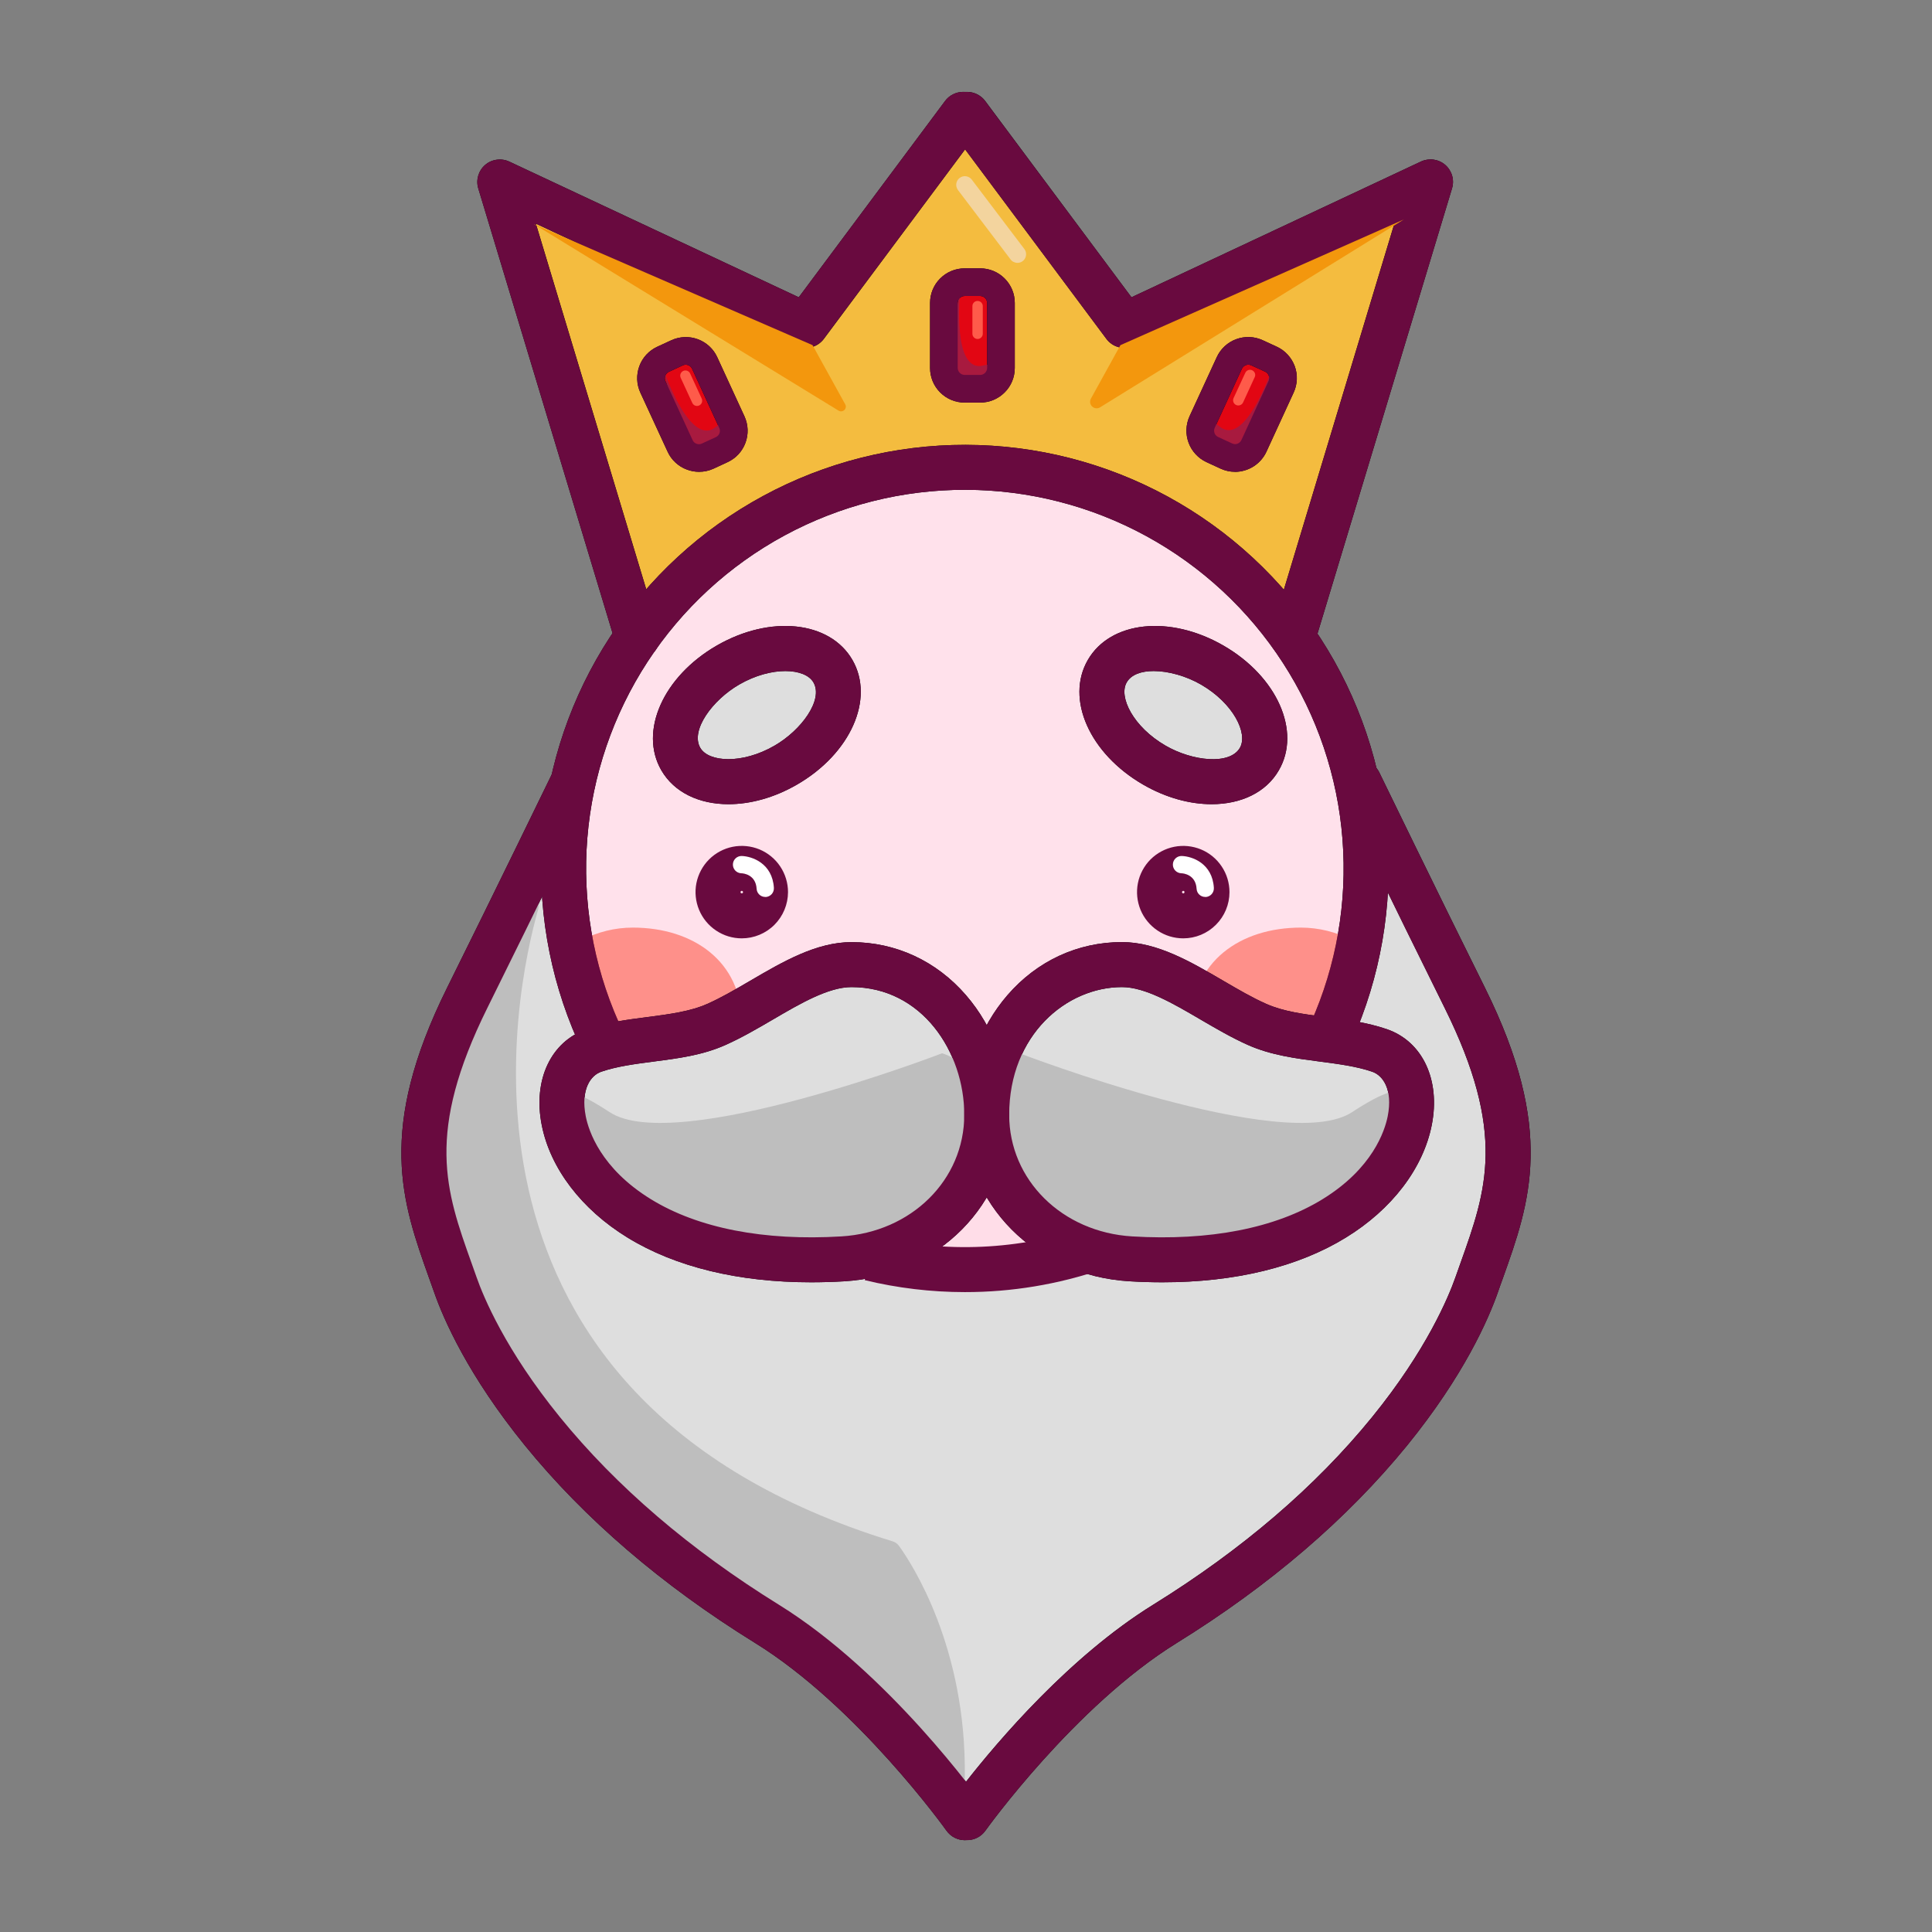 <svg width="48" height="48" viewBox="0 0 48 48" fill="none" xmlns="http://www.w3.org/2000/svg">
<rect x="0" y="0" width="48" height="48" fill="#808080" stroke="none"/>
<path d="M23.972 45.16C23.972 45.16 21.726 41.998 19.056 40.345C13.917 37.165 11.893 33.573 11.312 31.92C10.613 29.927 9.852 28.328 11.61 24.787C12.824 22.341 14.231 19.439 14.231 19.439C14.231 19.439 30.169 41.778 33.767 19.439C33.767 19.439 35.175 22.341 36.388 24.787C38.145 28.327 37.385 29.926 36.686 31.92C36.105 33.573 34.081 37.162 28.942 40.345C26.273 41.996 24.028 45.16 24.028 45.16" fill="#DEDEDE"/>
<path d="M23.972 45.719C23.883 45.719 23.795 45.697 23.716 45.657C23.636 45.616 23.568 45.556 23.516 45.484C23.489 45.445 21.299 42.39 18.762 40.82C16.45 39.389 14.525 37.737 13.041 35.912C11.633 34.179 11.022 32.783 10.786 32.105C10.743 31.988 10.703 31.873 10.662 31.758C9.988 29.867 9.351 28.083 11.109 24.539C12.308 22.124 13.715 19.225 13.73 19.195C13.773 19.108 13.837 19.034 13.917 18.979C13.997 18.924 14.09 18.891 14.186 18.883C14.283 18.875 14.38 18.892 14.468 18.932C14.556 18.973 14.632 19.036 14.688 19.115C14.708 19.142 16.695 21.913 19.371 24.473C21.765 26.769 25.216 29.364 28.039 28.703C29.191 28.433 30.193 27.618 31.016 26.28C31.991 24.696 32.731 22.364 33.216 19.349C33.235 19.232 33.291 19.124 33.376 19.04C33.46 18.957 33.569 18.903 33.687 18.885C33.804 18.868 33.924 18.889 34.029 18.944C34.134 19 34.219 19.087 34.27 19.194C34.285 19.223 35.691 22.123 36.892 24.538C38.65 28.081 38.013 29.866 37.338 31.757C37.295 31.872 37.256 31.987 37.215 32.104C36.977 32.782 36.368 34.178 34.96 35.911C33.472 37.735 31.55 39.386 29.238 40.818C26.698 42.39 24.505 45.451 24.483 45.481C24.429 45.558 24.357 45.619 24.272 45.66C24.188 45.701 24.095 45.721 24.001 45.716L23.972 45.719ZM14.333 20.506C13.826 21.548 12.921 23.401 12.11 25.035C10.563 28.153 11.071 29.577 11.715 31.38C11.757 31.497 11.798 31.614 11.84 31.733C12.012 32.223 12.558 33.544 13.908 35.205C15.313 36.934 17.144 38.502 19.35 39.868C21.419 41.148 23.21 43.259 24 44.267C24.79 43.259 26.58 41.148 28.65 39.868C30.855 38.502 32.686 36.934 34.091 35.205C35.441 33.544 35.987 32.223 36.16 31.733C36.202 31.614 36.243 31.497 36.285 31.38C36.929 29.576 37.437 28.153 35.889 25.035C35.239 23.723 34.526 22.269 34.008 21.208C33.509 23.574 32.825 25.472 31.967 26.866C30.982 28.466 29.746 29.451 28.293 29.791C26.8 30.14 25.092 29.805 23.216 28.793C21.77 28.013 20.211 26.827 18.583 25.268C16.661 23.426 15.116 21.523 14.333 20.506Z" fill="black"/>
<path d="M15.834 15.836L12.418 4.52L20.021 8.085L23.929 2.842H24.028L27.936 8.085L35.539 4.52L32.123 15.836" fill="#F4BC3F"/>
<path d="M32.123 16.395C32.036 16.395 31.95 16.374 31.872 16.335C31.794 16.296 31.726 16.239 31.674 16.169C31.622 16.099 31.587 16.018 31.573 15.932C31.558 15.846 31.563 15.758 31.588 15.675L34.642 5.557L28.173 8.591C28.056 8.646 27.924 8.659 27.8 8.627C27.675 8.596 27.564 8.522 27.488 8.419L23.978 3.71L20.469 8.419C20.392 8.522 20.282 8.596 20.157 8.627C20.032 8.659 19.9 8.646 19.783 8.591L13.314 5.557L16.368 15.675C16.39 15.745 16.398 15.819 16.392 15.893C16.385 15.966 16.363 16.038 16.329 16.103C16.294 16.169 16.247 16.226 16.19 16.273C16.133 16.32 16.067 16.355 15.997 16.377C15.926 16.398 15.852 16.405 15.778 16.398C15.705 16.39 15.633 16.368 15.568 16.333C15.504 16.297 15.446 16.25 15.4 16.192C15.354 16.134 15.319 16.068 15.299 15.997L11.883 4.683C11.851 4.58 11.851 4.47 11.881 4.366C11.911 4.262 11.97 4.169 12.052 4.098C12.134 4.027 12.235 3.982 12.342 3.968C12.449 3.953 12.558 3.97 12.656 4.016L19.845 7.386L23.481 2.508C23.533 2.438 23.6 2.382 23.678 2.343C23.756 2.304 23.841 2.283 23.928 2.283H24.028C24.115 2.283 24.201 2.304 24.278 2.343C24.356 2.382 24.424 2.438 24.476 2.508L28.111 7.386L35.302 4.014C35.4 3.968 35.509 3.951 35.616 3.965C35.723 3.98 35.824 4.025 35.906 4.096C35.988 4.167 36.047 4.26 36.077 4.363C36.108 4.467 36.107 4.578 36.075 4.681L32.656 15.997C32.621 16.112 32.551 16.212 32.455 16.284C32.359 16.355 32.243 16.394 32.123 16.395Z" fill="black"/>
<path d="M27.204 31.007C25.403 31.621 23.465 31.711 21.615 31.265L24.408 29.219L27.204 31.007Z" fill="#FFDDE8"/>
<path d="M18.429 23.313C18.202 23.313 17.98 23.246 17.791 23.119C17.602 22.993 17.455 22.814 17.368 22.604C17.281 22.394 17.258 22.163 17.302 21.941C17.347 21.718 17.456 21.513 17.617 21.352C17.777 21.192 17.982 21.082 18.205 21.038C18.428 20.994 18.659 21.017 18.869 21.103C19.078 21.19 19.258 21.337 19.384 21.526C19.51 21.715 19.578 21.937 19.578 22.165C19.577 22.469 19.456 22.761 19.241 22.976C19.025 23.192 18.733 23.313 18.429 23.313ZM18.429 22.133C18.423 22.133 18.417 22.135 18.412 22.139C18.406 22.142 18.402 22.147 18.4 22.152C18.398 22.158 18.397 22.165 18.398 22.171C18.399 22.177 18.402 22.182 18.407 22.187C18.411 22.191 18.417 22.194 18.423 22.195C18.429 22.197 18.435 22.196 18.441 22.194C18.447 22.191 18.452 22.187 18.455 22.182C18.459 22.177 18.46 22.171 18.46 22.165C18.46 22.156 18.457 22.148 18.451 22.142C18.445 22.137 18.437 22.133 18.429 22.133Z" fill="black"/>
<path d="M29.398 23.313C29.17 23.313 28.948 23.246 28.759 23.119C28.571 22.993 28.423 22.814 28.336 22.604C28.25 22.394 28.227 22.163 28.271 21.941C28.315 21.718 28.425 21.513 28.585 21.352C28.746 21.192 28.951 21.082 29.174 21.038C29.396 20.994 29.627 21.017 29.837 21.103C30.047 21.19 30.226 21.337 30.352 21.526C30.479 21.715 30.546 21.937 30.546 22.165C30.546 22.469 30.425 22.761 30.209 22.976C29.994 23.192 29.702 23.313 29.398 23.313ZM29.398 22.133C29.391 22.133 29.385 22.135 29.38 22.139C29.375 22.142 29.371 22.147 29.369 22.152C29.366 22.158 29.366 22.165 29.367 22.171C29.368 22.177 29.371 22.182 29.375 22.187C29.38 22.191 29.385 22.194 29.391 22.195C29.398 22.197 29.404 22.196 29.41 22.194C29.415 22.191 29.42 22.187 29.424 22.182C29.427 22.177 29.429 22.171 29.429 22.165C29.429 22.156 29.426 22.148 29.42 22.142C29.414 22.137 29.406 22.133 29.398 22.133Z" fill="black"/>
<path d="M33.073 25.648C33.646 24.366 33.942 22.978 33.94 21.575C33.94 16.069 29.477 11.606 23.971 11.606C18.466 11.606 14.003 16.069 14.003 21.575C14.001 22.966 14.292 24.342 14.856 25.614" fill="#FFE1EB"/>
<path d="M33.582 25.876L32.563 25.419C33.203 23.988 33.475 22.419 33.354 20.855C33.234 19.292 32.724 17.783 31.872 16.467C31.02 15.15 29.853 14.068 28.476 13.317C27.099 12.566 25.556 12.172 23.988 12.169C22.42 12.166 20.876 12.556 19.497 13.301C18.117 14.047 16.946 15.126 16.09 16.439C15.233 17.753 14.718 19.26 14.592 20.823C14.466 22.386 14.733 23.956 15.368 25.389L14.346 25.843C13.636 24.239 13.337 22.482 13.478 20.734C13.619 18.985 14.195 17.299 15.153 15.829C16.111 14.36 17.422 13.153 18.965 12.319C20.508 11.484 22.236 11.049 23.99 11.052C25.744 11.055 27.47 11.496 29.011 12.336C30.551 13.176 31.857 14.387 32.81 15.86C33.763 17.333 34.333 19.021 34.468 20.77C34.603 22.519 34.298 24.275 33.582 25.876Z" fill="black"/>
<path opacity="0.6" d="M18.429 25.405C18.429 23.896 17.232 23.046 15.722 23.046C15.28 23.046 14.843 23.153 14.452 23.359C14.662 24.559 15.093 25.71 15.722 26.754L16.965 26.062C17.67 25.569 18.429 26.33 18.429 25.405Z" fill="#FE5B4A"/>
<path opacity="0.6" d="M29.612 25.405C29.612 23.896 30.809 23.046 32.319 23.046C32.761 23.046 33.197 23.153 33.589 23.359C33.378 24.559 32.947 25.71 32.319 26.754L31.076 26.062C30.371 25.569 29.612 26.33 29.612 25.405Z" fill="#FE5B4A"/>
<path d="M24.353 7.011H23.968C23.684 7.011 23.453 7.242 23.453 7.526V9.143C23.453 9.428 23.684 9.659 23.968 9.659H24.353C24.638 9.659 24.869 9.428 24.869 9.143V7.526C24.869 7.242 24.638 7.011 24.353 7.011Z" fill="#E20613"/>
<path d="M24.353 10.002H23.966C23.738 10.002 23.52 9.912 23.358 9.75C23.197 9.589 23.107 9.371 23.107 9.143V7.526C23.107 7.298 23.197 7.08 23.358 6.919C23.52 6.757 23.738 6.667 23.966 6.667H24.353C24.581 6.667 24.799 6.757 24.96 6.919C25.122 7.08 25.212 7.298 25.212 7.526V9.143C25.212 9.371 25.122 9.589 24.96 9.75C24.799 9.912 24.581 10.002 24.353 10.002ZM23.966 7.354C23.921 7.355 23.877 7.373 23.845 7.405C23.813 7.437 23.795 7.481 23.794 7.526V9.143C23.795 9.188 23.813 9.232 23.845 9.264C23.877 9.296 23.921 9.314 23.966 9.315H24.353C24.398 9.314 24.442 9.296 24.474 9.264C24.506 9.232 24.524 9.188 24.525 9.143V7.526C24.524 7.481 24.506 7.437 24.474 7.405C24.442 7.373 24.398 7.355 24.353 7.354H23.966Z" fill="black"/>
<path d="M31.577 8.924L31.228 8.763C30.969 8.644 30.663 8.757 30.544 9.016L29.868 10.485C29.749 10.743 29.862 11.05 30.121 11.169L30.47 11.33C30.729 11.449 31.035 11.335 31.154 11.077L31.83 9.608C31.949 9.349 31.836 9.043 31.577 8.924Z" fill="#E20613"/>
<path d="M30.683 11.722C30.559 11.722 30.437 11.695 30.325 11.643L29.976 11.482C29.769 11.386 29.609 11.213 29.53 10.999C29.451 10.786 29.46 10.549 29.554 10.342L30.23 8.874C30.277 8.771 30.344 8.679 30.427 8.602C30.51 8.525 30.607 8.466 30.713 8.427C30.819 8.388 30.931 8.37 31.044 8.374C31.157 8.378 31.268 8.405 31.37 8.452L31.72 8.613C31.822 8.66 31.915 8.727 31.991 8.81C32.068 8.893 32.127 8.99 32.167 9.096C32.206 9.202 32.224 9.315 32.219 9.428C32.214 9.541 32.188 9.651 32.14 9.754L31.464 11.223C31.395 11.372 31.285 11.498 31.146 11.587C31.007 11.675 30.846 11.723 30.682 11.723L30.683 11.722ZM31.013 9.061C30.98 9.061 30.948 9.07 30.92 9.088C30.892 9.106 30.869 9.131 30.855 9.161L30.179 10.63C30.17 10.65 30.165 10.672 30.164 10.695C30.163 10.718 30.167 10.74 30.175 10.761C30.183 10.783 30.195 10.802 30.21 10.818C30.226 10.835 30.244 10.848 30.265 10.857L30.614 11.018C30.635 11.027 30.657 11.033 30.68 11.034C30.703 11.034 30.725 11.031 30.746 11.023C30.768 11.015 30.787 11.002 30.804 10.987C30.82 10.972 30.833 10.953 30.843 10.932L31.518 9.463C31.537 9.422 31.538 9.375 31.522 9.332C31.506 9.289 31.474 9.255 31.433 9.235L31.083 9.075C31.061 9.065 31.037 9.061 31.013 9.061Z" fill="black"/>
<path d="M17.582 11.33L17.931 11.169C18.19 11.05 18.303 10.744 18.184 10.485L17.508 9.016C17.389 8.757 17.083 8.644 16.824 8.763L16.475 8.924C16.216 9.043 16.103 9.349 16.222 9.608L16.898 11.077C17.017 11.336 17.323 11.449 17.582 11.33Z" fill="#E20613"/>
<path d="M17.367 11.722C17.265 11.722 17.163 11.703 17.067 11.667C16.961 11.628 16.864 11.569 16.782 11.492C16.699 11.416 16.633 11.324 16.586 11.221L15.909 9.754C15.862 9.651 15.835 9.541 15.831 9.428C15.827 9.315 15.845 9.203 15.884 9.097C15.923 8.991 15.982 8.894 16.059 8.811C16.136 8.728 16.228 8.661 16.331 8.614L16.68 8.453C16.782 8.406 16.893 8.38 17.006 8.375C17.119 8.371 17.231 8.389 17.337 8.428C17.443 8.467 17.54 8.527 17.623 8.603C17.706 8.68 17.773 8.772 17.82 8.875L18.496 10.344C18.543 10.446 18.569 10.557 18.574 10.67C18.578 10.782 18.56 10.895 18.521 11.001C18.482 11.107 18.422 11.204 18.346 11.287C18.269 11.369 18.177 11.436 18.074 11.483L17.725 11.645C17.613 11.696 17.491 11.722 17.367 11.722ZM17.037 9.061C17.013 9.061 16.989 9.066 16.967 9.076L16.618 9.238C16.577 9.258 16.545 9.292 16.529 9.335C16.512 9.378 16.514 9.425 16.532 9.466L17.208 10.935C17.217 10.956 17.23 10.974 17.247 10.99C17.263 11.005 17.283 11.017 17.304 11.025C17.325 11.033 17.348 11.037 17.37 11.036C17.393 11.036 17.415 11.03 17.436 11.021L17.785 10.86C17.805 10.851 17.824 10.838 17.839 10.821C17.855 10.805 17.867 10.786 17.875 10.764C17.883 10.743 17.887 10.721 17.886 10.698C17.885 10.675 17.88 10.653 17.87 10.633L17.195 9.164C17.181 9.133 17.159 9.108 17.131 9.09C17.103 9.072 17.071 9.062 17.037 9.061Z" fill="black"/>
<path d="M23.851 7.282C23.851 7.282 23.647 9.304 24.449 9.077C24.858 8.962 24.417 9.433 24.417 9.433L23.426 9.267L23.851 7.282Z" fill="#A81A3F"/>
<path d="M34.272 26.098C33.302 25.766 32.151 25.86 31.231 25.451C30.114 24.953 28.96 23.965 27.875 23.965C25.898 23.965 24.515 25.72 24.515 27.697C24.515 29.673 26.12 31.157 28.093 31.276C34.971 31.691 36.143 26.736 34.272 26.098Z" fill="#DEDEDE"/>
<path d="M28.879 31.858C28.611 31.858 28.338 31.85 28.059 31.833C25.72 31.692 23.956 29.914 23.956 27.697C23.956 26.58 24.337 25.526 25.03 24.724C25.765 23.874 26.775 23.406 27.874 23.406C28.75 23.406 29.584 23.894 30.391 24.366C30.763 24.583 31.114 24.788 31.457 24.94C31.882 25.13 32.396 25.198 32.939 25.267C33.439 25.332 33.956 25.399 34.452 25.568C35.343 25.872 35.793 26.83 35.572 27.95C35.36 29.025 34.583 30.045 33.44 30.746C32.25 31.479 30.684 31.858 28.879 31.858ZM27.875 24.524C26.498 24.524 25.073 25.71 25.073 27.697C25.073 29.314 26.386 30.613 28.127 30.718C30.049 30.834 31.685 30.515 32.856 29.795C34.103 29.029 34.403 28.099 34.477 27.735C34.61 27.059 34.353 26.715 34.09 26.626C33.7 26.493 33.26 26.436 32.795 26.375C32.196 26.297 31.576 26.217 31.002 25.961C30.603 25.783 30.209 25.553 29.827 25.33C29.15 24.933 28.449 24.524 27.875 24.524Z" fill="black"/>
<path d="M21.154 23.965C20.069 23.965 18.917 24.953 17.798 25.451C16.878 25.86 15.727 25.766 14.757 26.098C12.886 26.736 14.057 31.691 20.935 31.276C22.909 31.157 24.514 29.673 24.514 27.697C24.514 25.72 23.131 23.965 21.154 23.965Z" fill="#DEDEDE"/>
<path d="M20.152 31.858C18.348 31.858 16.781 31.479 15.59 30.747C14.447 30.046 13.67 29.026 13.459 27.951C13.237 26.831 13.688 25.873 14.579 25.569C15.075 25.399 15.591 25.332 16.091 25.268C16.634 25.197 17.148 25.13 17.573 24.941C17.917 24.789 18.267 24.584 18.639 24.366C19.446 23.894 20.28 23.407 21.156 23.407C22.256 23.407 23.265 23.875 24 24.725C24.694 25.527 25.074 26.583 25.074 27.698C25.074 29.914 23.31 31.694 20.971 31.834C20.692 31.85 20.419 31.858 20.152 31.858ZM21.156 24.524C20.582 24.524 19.881 24.933 19.203 25.33C18.821 25.553 18.427 25.783 18.027 25.961C17.454 26.219 16.834 26.297 16.235 26.375C15.769 26.436 15.33 26.493 14.94 26.626C14.678 26.715 14.421 27.059 14.553 27.735C14.625 28.099 14.927 29.029 16.173 29.795C17.345 30.515 18.98 30.834 20.903 30.718C22.644 30.613 23.957 29.314 23.957 27.697C23.956 26.137 22.908 24.524 21.154 24.524H21.156Z" fill="black"/>
<path d="M31.367 18.741C31.764 18.052 31.235 17.004 30.186 16.401C29.137 15.798 27.966 15.869 27.57 16.558C27.173 17.248 27.702 18.296 28.751 18.899C29.799 19.502 30.971 19.431 31.367 18.741Z" fill="#DEDEDE"/>
<path d="M30.103 19.98C29.562 19.98 28.969 19.822 28.402 19.494C27.07 18.725 26.466 17.364 27.027 16.396C27.588 15.427 29.067 15.271 30.398 16.04C31.729 16.808 32.334 18.169 31.773 19.137C31.453 19.693 30.828 19.98 30.103 19.98ZM28.663 16.672C28.358 16.672 28.104 16.758 27.992 16.955C27.785 17.313 28.155 18.062 28.96 18.526C29.623 18.91 30.554 19.014 30.805 18.579C31.011 18.22 30.642 17.472 29.837 17.007C29.473 16.797 29.03 16.672 28.663 16.672Z" fill="black"/>
<path d="M19.522 19.01C20.566 18.407 21.091 17.362 20.695 16.675C20.298 15.989 19.131 15.921 18.087 16.523C17.043 17.126 16.517 18.172 16.914 18.858C17.31 19.545 18.478 19.613 19.522 19.01Z" fill="#DEDEDE"/>
<path d="M18.099 19.98C17.375 19.98 16.751 19.692 16.43 19.137C15.871 18.169 16.476 16.808 17.807 16.039C19.138 15.271 20.619 15.427 21.178 16.396C21.737 17.364 21.132 18.725 19.801 19.493C19.233 19.822 18.638 19.98 18.099 19.98ZM17.398 18.579C17.604 18.937 18.438 18.991 19.242 18.526C19.907 18.143 20.461 17.389 20.21 16.955C20.004 16.596 19.171 16.543 18.366 17.007C17.702 17.391 17.147 18.144 17.398 18.579Z" fill="black"/>
<path d="M24.288 8.422C24.254 8.422 24.221 8.408 24.197 8.384C24.173 8.36 24.159 8.327 24.159 8.293V7.605C24.159 7.571 24.173 7.538 24.197 7.514C24.221 7.49 24.254 7.477 24.288 7.477C24.322 7.477 24.355 7.49 24.379 7.514C24.403 7.538 24.417 7.571 24.417 7.605V8.293C24.417 8.327 24.403 8.36 24.379 8.384C24.355 8.408 24.322 8.422 24.288 8.422Z" fill="#FE5B4A"/>
<path d="M16.497 9.221C16.497 9.221 17.157 11.143 17.791 10.602C18.114 10.327 17.91 10.939 17.91 10.939L16.941 11.202L16.497 9.221Z" fill="#A81A3F"/>
<path d="M17.316 10.086C17.292 10.086 17.268 10.079 17.247 10.066C17.226 10.052 17.21 10.033 17.2 10.011L16.912 9.387C16.898 9.356 16.896 9.32 16.908 9.288C16.92 9.256 16.944 9.23 16.975 9.216C17.006 9.201 17.042 9.2 17.074 9.212C17.106 9.224 17.132 9.248 17.146 9.279L17.434 9.903C17.443 9.923 17.447 9.944 17.445 9.966C17.444 9.988 17.437 10.008 17.425 10.027C17.413 10.045 17.397 10.06 17.378 10.07C17.359 10.081 17.338 10.086 17.316 10.086Z" fill="#FE5B4A"/>
<path d="M31.586 9.209C31.586 9.209 30.926 11.132 30.293 10.591C29.97 10.315 30.174 10.927 30.174 10.927L31.143 11.191L31.586 9.209Z" fill="#A81A3F"/>
<path d="M30.765 10.074C30.747 10.074 30.728 10.07 30.712 10.062C30.696 10.055 30.682 10.045 30.671 10.033C30.659 10.02 30.65 10.006 30.644 9.99C30.638 9.974 30.636 9.957 30.636 9.94C30.637 9.923 30.641 9.906 30.648 9.89L30.937 9.267C30.944 9.251 30.954 9.236 30.966 9.224C30.978 9.212 30.993 9.203 31.009 9.196C31.025 9.19 31.043 9.187 31.06 9.188C31.077 9.188 31.094 9.192 31.11 9.199C31.126 9.207 31.14 9.217 31.151 9.23C31.163 9.242 31.172 9.257 31.178 9.274C31.184 9.29 31.186 9.307 31.185 9.325C31.184 9.342 31.179 9.359 31.171 9.374L30.884 9.999C30.873 10.022 30.857 10.041 30.836 10.054C30.815 10.067 30.79 10.074 30.765 10.074Z" fill="#FE5B4A"/>
<path d="M13.368 22.604C12.818 24.537 10.532 34.715 22.177 38.294C22.241 38.314 22.298 38.354 22.337 38.409C22.652 38.845 24.013 40.926 23.97 44.147C23.923 47.787 22.224 41.964 20.914 41.333C19.671 40.735 14.168 36.165 13.599 35.691C13.567 35.665 13.541 35.633 13.523 35.597L10.824 30.437C10.804 30.399 10.792 30.358 10.789 30.315L10.539 26.843C10.535 26.785 10.546 26.728 10.573 26.677L12.793 22.375C12.824 22.315 12.875 22.266 12.936 22.237C12.998 22.208 13.067 22.2 13.134 22.214C13.176 22.223 13.215 22.241 13.25 22.265C13.284 22.29 13.314 22.322 13.336 22.358C13.357 22.395 13.372 22.435 13.377 22.477C13.383 22.52 13.38 22.563 13.368 22.604Z" fill="#BEBEBE"/>
<path d="M25.331 26.168C25.331 26.168 31.945 28.71 33.588 27.633C35.231 26.556 34.843 27.478 34.843 27.478C34.843 27.478 34.576 31.021 31.033 31.093C27.491 31.166 25.331 29.933 25.331 29.933C25.331 29.933 23.584 26.727 25.331 26.168Z" fill="#BEBEBE"/>
<path d="M23.407 26.168C23.407 26.168 16.793 28.71 15.15 27.633C13.507 26.556 13.895 27.478 13.895 27.478C13.895 27.478 14.162 31.021 17.704 31.093C21.247 31.166 23.407 29.933 23.407 29.933C23.407 29.933 25.154 26.727 23.407 26.168Z" fill="#BEBEBE"/>
<path d="M33.582 25.876L32.563 25.419C33.203 23.988 33.475 22.419 33.354 20.855C33.234 19.292 32.724 17.783 31.872 16.467C31.02 15.15 29.853 14.068 28.476 13.317C27.099 12.566 25.556 12.172 23.988 12.169C22.42 12.166 20.876 12.556 19.497 13.301C18.117 14.047 16.946 15.126 16.09 16.439C15.233 17.753 14.718 19.26 14.592 20.823C14.466 22.386 14.733 23.956 15.368 25.389L14.346 25.843C13.636 24.239 13.337 22.482 13.478 20.734C13.619 18.985 14.195 17.299 15.153 15.829C16.111 14.36 17.422 13.153 18.965 12.319C20.508 11.484 22.236 11.049 23.99 11.052C25.744 11.055 27.47 11.496 29.011 12.336C30.551 13.176 31.857 14.387 32.81 15.86C33.763 17.333 34.333 19.021 34.468 20.77C34.603 22.519 34.298 24.275 33.582 25.876Z" fill="#690A3F"/>
<path d="M23.972 32.102C23.134 32.102 22.299 32.002 21.484 31.805L21.748 30.72C23.494 31.141 25.324 31.058 27.024 30.479L27.386 31.536C26.287 31.912 25.133 32.103 23.972 32.102Z" fill="#690A3F"/>
<path d="M18.429 23.313C18.202 23.313 17.98 23.246 17.791 23.119C17.602 22.993 17.455 22.814 17.368 22.604C17.281 22.394 17.258 22.163 17.302 21.941C17.347 21.718 17.456 21.513 17.617 21.352C17.777 21.192 17.982 21.082 18.205 21.038C18.428 20.994 18.659 21.017 18.869 21.103C19.078 21.19 19.258 21.337 19.384 21.526C19.51 21.715 19.578 21.937 19.578 22.165C19.577 22.469 19.456 22.761 19.241 22.976C19.025 23.192 18.733 23.313 18.429 23.313ZM18.429 22.133C18.423 22.133 18.417 22.135 18.412 22.139C18.406 22.142 18.402 22.147 18.4 22.152C18.398 22.158 18.397 22.165 18.398 22.171C18.399 22.177 18.402 22.182 18.407 22.187C18.411 22.191 18.417 22.194 18.423 22.195C18.429 22.197 18.435 22.196 18.441 22.194C18.447 22.191 18.452 22.187 18.455 22.182C18.459 22.177 18.46 22.171 18.46 22.165C18.46 22.156 18.457 22.148 18.451 22.142C18.445 22.137 18.437 22.133 18.429 22.133Z" fill="#690A3F"/>
<path d="M29.398 23.313C29.17 23.313 28.948 23.246 28.759 23.119C28.571 22.993 28.423 22.814 28.336 22.604C28.25 22.394 28.227 22.163 28.271 21.941C28.315 21.718 28.425 21.513 28.585 21.352C28.746 21.192 28.951 21.082 29.174 21.038C29.396 20.994 29.627 21.017 29.837 21.103C30.047 21.19 30.226 21.337 30.352 21.526C30.479 21.715 30.546 21.937 30.546 22.165C30.546 22.469 30.425 22.761 30.209 22.976C29.994 23.192 29.702 23.313 29.398 23.313ZM29.398 22.133C29.391 22.133 29.385 22.135 29.38 22.139C29.375 22.142 29.371 22.147 29.369 22.152C29.366 22.158 29.366 22.165 29.367 22.171C29.368 22.177 29.371 22.182 29.375 22.187C29.38 22.191 29.385 22.194 29.391 22.195C29.398 22.197 29.404 22.196 29.41 22.194C29.415 22.191 29.42 22.187 29.424 22.182C29.427 22.177 29.429 22.171 29.429 22.165C29.429 22.156 29.426 22.148 29.42 22.142C29.414 22.137 29.406 22.133 29.398 22.133Z" fill="#690A3F"/>
<path d="M18.099 19.98C17.375 19.98 16.751 19.692 16.43 19.137C15.871 18.169 16.476 16.808 17.807 16.039C19.138 15.271 20.619 15.427 21.178 16.396C21.737 17.364 21.132 18.725 19.801 19.493C19.233 19.822 18.638 19.98 18.099 19.98ZM17.398 18.579C17.604 18.937 18.438 18.991 19.242 18.526C19.907 18.143 20.461 17.389 20.21 16.955C20.004 16.596 19.171 16.543 18.366 17.007C17.702 17.391 17.147 18.144 17.398 18.579Z" fill="#690A3F"/>
<path d="M30.103 19.98C29.562 19.98 28.969 19.822 28.402 19.494C27.07 18.725 26.466 17.364 27.027 16.396C27.588 15.427 29.067 15.271 30.398 16.04C31.729 16.808 32.334 18.169 31.773 19.137C31.453 19.693 30.828 19.98 30.103 19.98ZM28.663 16.672C28.358 16.672 28.104 16.758 27.992 16.955C27.785 17.313 28.155 18.062 28.96 18.526C29.623 18.91 30.554 19.014 30.805 18.579C31.011 18.22 30.642 17.472 29.837 17.007C29.473 16.797 29.03 16.672 28.663 16.672Z" fill="#690A3F"/>
<path d="M28.879 31.858C28.611 31.858 28.338 31.85 28.059 31.833C25.72 31.692 23.956 29.914 23.956 27.697C23.956 26.58 24.337 25.526 25.03 24.724C25.765 23.874 26.775 23.406 27.874 23.406C28.75 23.406 29.584 23.894 30.391 24.366C30.763 24.583 31.114 24.788 31.457 24.94C31.882 25.13 32.396 25.198 32.939 25.267C33.439 25.332 33.956 25.399 34.452 25.568C35.343 25.872 35.793 26.83 35.572 27.95C35.36 29.025 34.583 30.045 33.44 30.746C32.25 31.479 30.684 31.858 28.879 31.858ZM27.875 24.524C26.498 24.524 25.073 25.71 25.073 27.697C25.073 29.314 26.386 30.613 28.127 30.718C30.049 30.834 31.685 30.515 32.856 29.795C34.103 29.029 34.403 28.099 34.477 27.735C34.61 27.059 34.353 26.715 34.09 26.626C33.7 26.493 33.26 26.436 32.795 26.375C32.196 26.297 31.576 26.217 31.002 25.961C30.603 25.783 30.209 25.553 29.827 25.33C29.15 24.933 28.449 24.524 27.875 24.524Z" fill="#690A3F"/>
<path d="M20.152 31.858C18.348 31.858 16.781 31.479 15.59 30.747C14.447 30.046 13.67 29.026 13.459 27.951C13.237 26.831 13.688 25.873 14.579 25.569C15.075 25.399 15.591 25.332 16.091 25.268C16.634 25.197 17.148 25.13 17.573 24.941C17.917 24.789 18.267 24.584 18.639 24.366C19.446 23.894 20.28 23.407 21.156 23.407C22.256 23.407 23.265 23.875 24 24.725C24.694 25.527 25.074 26.583 25.074 27.698C25.074 29.914 23.31 31.694 20.971 31.834C20.692 31.85 20.419 31.858 20.152 31.858ZM21.156 24.524C20.582 24.524 19.881 24.933 19.203 25.33C18.821 25.553 18.427 25.783 18.027 25.961C17.454 26.219 16.834 26.297 16.235 26.375C15.769 26.436 15.33 26.493 14.94 26.626C14.678 26.715 14.421 27.059 14.553 27.735C14.625 28.099 14.927 29.029 16.173 29.795C17.345 30.515 18.98 30.834 20.903 30.718C22.644 30.613 23.957 29.314 23.957 27.697C23.956 26.137 22.908 24.524 21.154 24.524H21.156Z" fill="#690A3F"/>
<path d="M24.028 45.719C23.925 45.718 23.825 45.69 23.737 45.637C23.65 45.584 23.578 45.507 23.532 45.416C23.485 45.325 23.463 45.223 23.471 45.12C23.478 45.018 23.513 44.92 23.573 44.836C23.667 44.704 25.915 41.563 28.65 39.87C30.855 38.504 32.686 36.936 34.091 35.207C35.441 33.546 35.988 32.226 36.16 31.735C36.202 31.616 36.243 31.499 36.285 31.383C36.929 29.578 37.437 28.155 35.89 25.037C34.687 22.617 33.28 19.713 33.266 19.684C33.203 19.551 33.195 19.398 33.244 19.26C33.293 19.121 33.395 19.007 33.527 18.943C33.659 18.879 33.812 18.869 33.951 18.917C34.09 18.964 34.205 19.065 34.27 19.196C34.285 19.225 35.691 22.125 36.892 24.54C38.65 28.083 38.013 29.868 37.339 31.759C37.295 31.874 37.256 31.989 37.215 32.106C36.978 32.784 36.368 34.18 34.96 35.913C33.473 37.735 31.55 39.386 29.238 40.818C26.698 42.39 24.505 45.451 24.483 45.481C24.432 45.554 24.364 45.614 24.284 45.656C24.205 45.697 24.117 45.718 24.028 45.719Z" fill="#690A3F"/>
<path d="M23.972 45.719C23.883 45.719 23.795 45.697 23.715 45.657C23.636 45.616 23.568 45.556 23.516 45.484C23.495 45.453 21.302 42.39 18.762 40.82C16.45 39.389 14.525 37.737 13.041 35.912C11.633 34.179 11.022 32.783 10.786 32.105C10.743 31.988 10.703 31.873 10.662 31.758C9.988 29.867 9.351 28.083 11.109 24.539C12.308 22.124 13.715 19.224 13.73 19.195C13.796 19.064 13.911 18.963 14.05 18.916C14.19 18.869 14.342 18.878 14.474 18.942C14.606 19.006 14.708 19.12 14.757 19.259C14.806 19.398 14.798 19.55 14.736 19.683C14.721 19.712 13.312 22.616 12.111 25.036C10.565 28.154 11.072 29.578 11.716 31.382C11.758 31.498 11.8 31.616 11.841 31.734C12.013 32.225 12.56 33.546 13.91 35.206C15.315 36.935 17.146 38.503 19.351 39.869C22.086 41.562 24.336 44.703 24.428 44.836C24.488 44.919 24.523 45.018 24.531 45.12C24.538 45.223 24.517 45.325 24.47 45.416C24.423 45.508 24.351 45.584 24.264 45.638C24.176 45.691 24.075 45.719 23.972 45.719Z" fill="#690A3F"/>
<path d="M32.123 16.395C32.036 16.395 31.95 16.374 31.872 16.335C31.794 16.296 31.727 16.239 31.675 16.169C31.623 16.099 31.588 16.018 31.573 15.932C31.558 15.846 31.563 15.758 31.588 15.675L34.643 5.558L28.173 8.591C28.057 8.646 27.925 8.659 27.8 8.627C27.675 8.596 27.565 8.523 27.488 8.419L23.578 3.177C23.534 3.118 23.502 3.051 23.484 2.98C23.466 2.909 23.462 2.835 23.473 2.763C23.483 2.69 23.508 2.62 23.546 2.557C23.583 2.494 23.633 2.439 23.692 2.395C23.751 2.351 23.817 2.32 23.889 2.302C23.96 2.284 24.034 2.28 24.106 2.29C24.179 2.301 24.249 2.326 24.312 2.363C24.375 2.401 24.43 2.451 24.474 2.509L28.111 7.386L35.302 4.014C35.4 3.968 35.509 3.951 35.616 3.965C35.723 3.98 35.824 4.025 35.906 4.096C35.988 4.167 36.048 4.26 36.078 4.364C36.108 4.468 36.107 4.578 36.076 4.681L32.656 15.997C32.622 16.112 32.551 16.212 32.455 16.284C32.359 16.355 32.243 16.394 32.123 16.395Z" fill="#690A3F"/>
<path d="M15.833 16.395C15.713 16.395 15.597 16.356 15.5 16.284C15.404 16.213 15.333 16.112 15.299 15.997L11.883 4.684C11.851 4.58 11.851 4.47 11.881 4.366C11.911 4.262 11.97 4.169 12.052 4.098C12.134 4.028 12.235 3.982 12.342 3.968C12.449 3.953 12.558 3.97 12.656 4.016L19.845 7.386L23.481 2.508C23.569 2.389 23.701 2.31 23.848 2.289C23.995 2.268 24.144 2.305 24.263 2.394C24.381 2.483 24.46 2.615 24.482 2.761C24.503 2.908 24.465 3.057 24.377 3.176L20.466 8.418C20.39 8.521 20.279 8.595 20.154 8.626C20.03 8.657 19.898 8.645 19.781 8.59L13.312 5.556L16.366 15.673C16.391 15.757 16.396 15.845 16.382 15.931C16.367 16.017 16.332 16.098 16.28 16.168C16.228 16.238 16.16 16.295 16.082 16.334C16.004 16.373 15.918 16.393 15.831 16.393L15.833 16.395Z" fill="#690A3F"/>
<path d="M24.353 10.002H23.966C23.738 10.002 23.52 9.912 23.358 9.75C23.197 9.589 23.107 9.371 23.107 9.143V7.526C23.107 7.298 23.197 7.08 23.358 6.919C23.52 6.757 23.738 6.667 23.966 6.667H24.353C24.581 6.667 24.799 6.757 24.96 6.919C25.122 7.08 25.212 7.298 25.212 7.526V9.143C25.212 9.371 25.122 9.589 24.96 9.75C24.799 9.912 24.581 10.002 24.353 10.002ZM23.966 7.354C23.921 7.355 23.877 7.373 23.845 7.405C23.813 7.437 23.795 7.481 23.794 7.526V9.143C23.795 9.188 23.813 9.232 23.845 9.264C23.877 9.296 23.921 9.314 23.966 9.315H24.353C24.398 9.314 24.442 9.296 24.474 9.264C24.506 9.232 24.524 9.188 24.525 9.143V7.526C24.524 7.481 24.506 7.437 24.474 7.405C24.442 7.373 24.398 7.355 24.353 7.354H23.966Z" fill="#690A3F"/>
<path d="M30.683 11.722C30.559 11.722 30.437 11.695 30.325 11.643L29.976 11.482C29.769 11.386 29.609 11.213 29.53 10.999C29.451 10.786 29.46 10.549 29.554 10.342L30.23 8.874C30.277 8.771 30.344 8.679 30.427 8.602C30.51 8.525 30.607 8.466 30.713 8.427C30.819 8.388 30.931 8.37 31.044 8.374C31.157 8.378 31.268 8.405 31.37 8.452L31.72 8.613C31.822 8.66 31.915 8.727 31.991 8.81C32.068 8.893 32.127 8.99 32.167 9.096C32.206 9.202 32.224 9.315 32.219 9.428C32.214 9.541 32.188 9.651 32.14 9.754L31.464 11.223C31.395 11.372 31.285 11.498 31.146 11.587C31.007 11.675 30.846 11.723 30.682 11.723L30.683 11.722ZM31.013 9.061C30.98 9.061 30.948 9.07 30.92 9.088C30.892 9.106 30.869 9.131 30.855 9.161L30.179 10.63C30.17 10.65 30.165 10.672 30.164 10.695C30.163 10.718 30.167 10.74 30.175 10.761C30.183 10.783 30.195 10.802 30.21 10.818C30.226 10.835 30.244 10.848 30.265 10.857L30.614 11.018C30.635 11.027 30.657 11.033 30.68 11.034C30.703 11.034 30.725 11.031 30.746 11.023C30.768 11.015 30.787 11.002 30.804 10.987C30.82 10.972 30.833 10.953 30.843 10.932L31.518 9.463C31.537 9.422 31.538 9.375 31.522 9.332C31.506 9.289 31.474 9.255 31.433 9.235L31.083 9.075C31.061 9.065 31.037 9.061 31.013 9.061Z" fill="#690A3F"/>
<path d="M17.367 11.722C17.265 11.722 17.163 11.703 17.067 11.667C16.961 11.628 16.864 11.569 16.782 11.492C16.699 11.416 16.633 11.324 16.586 11.221L15.909 9.754C15.862 9.651 15.835 9.541 15.831 9.428C15.827 9.315 15.845 9.203 15.884 9.097C15.923 8.991 15.982 8.894 16.059 8.811C16.136 8.728 16.228 8.661 16.331 8.614L16.68 8.453C16.782 8.406 16.893 8.38 17.006 8.375C17.119 8.371 17.231 8.389 17.337 8.428C17.443 8.467 17.54 8.527 17.623 8.603C17.706 8.68 17.773 8.772 17.82 8.875L18.496 10.344C18.543 10.446 18.569 10.557 18.574 10.67C18.578 10.782 18.56 10.895 18.521 11.001C18.482 11.107 18.422 11.204 18.346 11.287C18.269 11.369 18.177 11.436 18.074 11.483L17.725 11.645C17.613 11.696 17.491 11.722 17.367 11.722ZM17.037 9.061C17.013 9.061 16.989 9.066 16.967 9.076L16.618 9.238C16.577 9.258 16.545 9.292 16.529 9.335C16.512 9.378 16.514 9.425 16.532 9.466L17.208 10.935C17.217 10.956 17.23 10.974 17.247 10.99C17.263 11.005 17.283 11.017 17.304 11.025C17.325 11.033 17.348 11.037 17.37 11.036C17.393 11.036 17.415 11.03 17.436 11.021L17.785 10.86C17.805 10.851 17.824 10.838 17.839 10.821C17.855 10.805 17.867 10.786 17.875 10.764C17.883 10.743 17.887 10.721 17.886 10.698C17.885 10.675 17.88 10.653 17.87 10.633L17.195 9.164C17.181 9.133 17.159 9.108 17.131 9.09C17.103 9.072 17.071 9.062 17.037 9.061Z" fill="#690A3F"/>
<path d="M13.263 5.567L20.837 10.204C20.859 10.217 20.885 10.222 20.911 10.219C20.936 10.216 20.96 10.204 20.979 10.186C20.997 10.168 21.009 10.145 21.013 10.119C21.017 10.093 21.012 10.067 20.999 10.045L20.187 8.575L13.263 5.567Z" fill="#F3970D"/>
<path d="M34.876 5.454L27.328 10.122C27.297 10.14 27.261 10.147 27.226 10.143C27.191 10.139 27.158 10.123 27.132 10.098C27.107 10.073 27.09 10.041 27.085 10.005C27.08 9.97 27.086 9.934 27.104 9.903L27.837 8.575L34.876 5.454Z" fill="#F3970D"/>
<path d="M25.279 6.531C25.246 6.531 25.213 6.523 25.183 6.508C25.153 6.494 25.127 6.472 25.107 6.445L23.8 4.721C23.766 4.675 23.751 4.618 23.759 4.562C23.767 4.505 23.797 4.454 23.843 4.42C23.888 4.386 23.946 4.371 24.002 4.379C24.058 4.387 24.109 4.417 24.144 4.463L25.45 6.187C25.474 6.219 25.489 6.257 25.492 6.297C25.496 6.337 25.488 6.377 25.471 6.412C25.453 6.448 25.425 6.478 25.391 6.499C25.357 6.52 25.318 6.531 25.278 6.531H25.279Z" fill="#F3D49E"/>
<path d="M19.012 22.284C18.958 22.285 18.905 22.264 18.865 22.226C18.825 22.189 18.801 22.137 18.798 22.082C18.777 21.731 18.474 21.696 18.413 21.696C18.357 21.693 18.303 21.668 18.265 21.626C18.227 21.584 18.206 21.529 18.209 21.472C18.211 21.416 18.235 21.363 18.277 21.324C18.318 21.286 18.373 21.265 18.429 21.267C18.687 21.275 19.19 21.45 19.227 22.058C19.23 22.115 19.211 22.171 19.173 22.214C19.135 22.256 19.082 22.282 19.025 22.286L19.012 22.284Z" fill="white"/>
<path d="M29.944 22.284C29.889 22.285 29.836 22.264 29.796 22.226C29.756 22.189 29.732 22.137 29.729 22.082C29.708 21.731 29.405 21.696 29.345 21.696C29.288 21.693 29.235 21.668 29.196 21.626C29.158 21.584 29.137 21.529 29.14 21.472C29.142 21.416 29.166 21.363 29.208 21.324C29.249 21.286 29.304 21.265 29.36 21.267C29.62 21.275 30.122 21.45 30.158 22.058C30.161 22.115 30.142 22.171 30.104 22.214C30.066 22.256 30.013 22.282 29.956 22.286L29.944 22.284Z" fill="white"/>
</svg>
